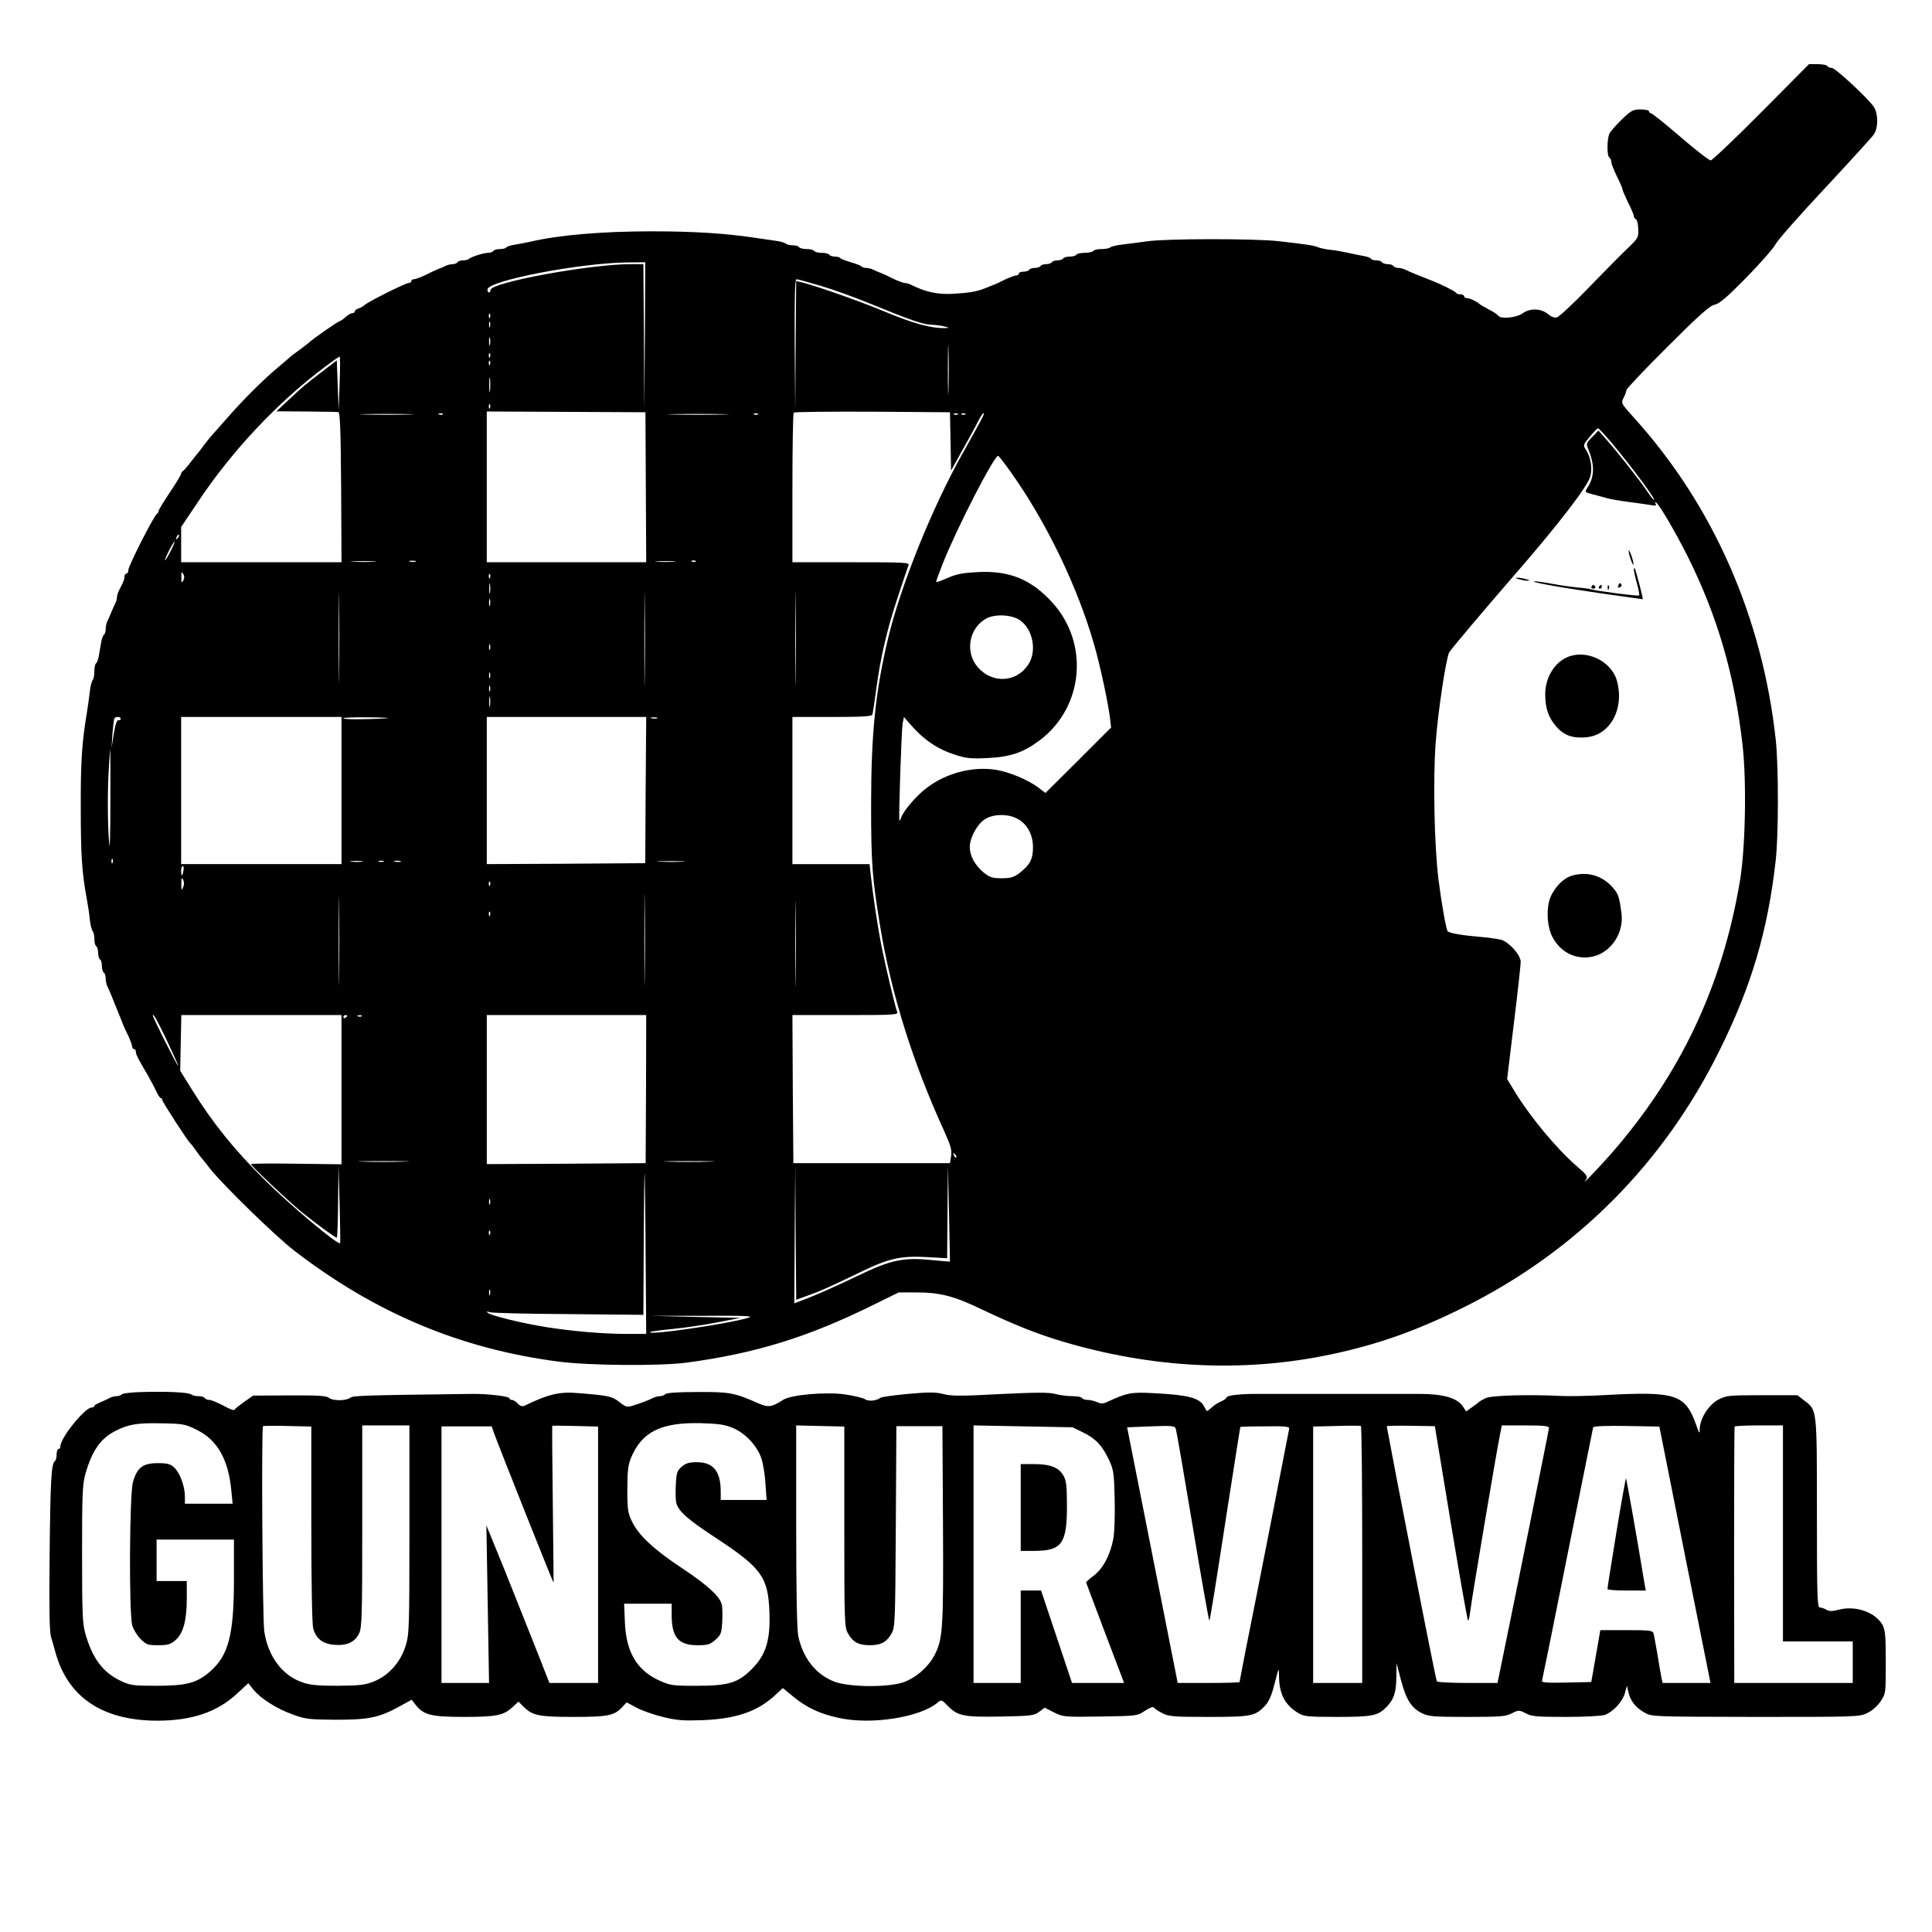 <?xml version="1.0" standalone="no"?>
<!DOCTYPE svg PUBLIC "-//W3C//DTD SVG 20010904//EN"
 "http://www.w3.org/TR/2001/REC-SVG-20010904/DTD/svg10.dtd">
<svg version="1.0" xmlns="http://www.w3.org/2000/svg"
 width="1024pt" height="1024pt" viewBox="0 0 1024 1024"
 preserveAspectRatio="xMidYMid meet">

<g transform="translate(0,1024) scale(0.1,-0.1)"
fill="#000000" stroke="none">
<path d="M9335 9645 c-139 -140 -260 -255 -268 -255 -9 0 -81 56 -161 125 -80
69 -150 125 -156 125 -5 0 -10 5 -10 10 0 6 -20 10 -44 10 -40 0 -50 -5 -99
-52 -30 -29 -60 -63 -66 -75 -14 -27 -15 -120 -1 -128 6 -3 10 -14 10 -23 0
-9 14 -44 30 -77 17 -33 30 -64 30 -70 0 -5 14 -37 30 -70 17 -33 30 -65 30
-71 0 -7 5 -14 11 -16 6 -2 11 -25 12 -51 2 -45 0 -49 -53 -100 -30 -28 -123
-122 -206 -208 -83 -86 -160 -158 -172 -161 -12 -4 -31 3 -48 18 -38 30 -95
32 -136 2 -32 -22 -113 -30 -126 -12 -4 5 -17 15 -29 22 -13 6 -33 18 -45 25
-13 6 -25 14 -28 17 -12 12 -51 30 -65 30 -8 0 -15 5 -15 10 0 6 -9 10 -19 10
-11 0 -21 3 -23 8 -3 7 -79 45 -125 63 -72 28 -126 50 -145 60 -10 5 -27 9
-37 9 -11 0 -23 5 -26 10 -3 6 -17 10 -30 10 -13 0 -27 5 -30 10 -3 6 -17 10
-30 10 -13 0 -26 4 -29 9 -3 5 -20 11 -38 14 -18 3 -55 11 -83 17 -27 6 -70
14 -95 16 -25 3 -54 9 -65 14 -21 9 -52 14 -210 32 -127 14 -596 14 -695 -1
-41 -6 -100 -13 -130 -17 -30 -3 -59 -10 -65 -15 -5 -5 -26 -9 -46 -9 -21 0
-41 -4 -44 -10 -3 -5 -24 -10 -45 -10 -21 0 -42 -4 -45 -10 -3 -5 -19 -10 -35
-10 -16 0 -32 -4 -35 -10 -3 -5 -17 -10 -30 -10 -13 0 -27 -4 -30 -10 -3 -5
-17 -10 -30 -10 -13 0 -27 -4 -30 -10 -3 -5 -17 -10 -30 -10 -13 0 -27 -4 -30
-10 -3 -5 -17 -10 -31 -10 -13 0 -24 -4 -24 -10 0 -5 -6 -10 -14 -10 -8 0 -34
-10 -58 -21 -23 -12 -53 -26 -65 -30 -13 -5 -33 -13 -45 -18 -40 -16 -81 -23
-163 -28 -86 -5 -149 9 -227 48 -10 5 -24 9 -32 9 -8 0 -34 10 -58 21 -23 12
-54 26 -68 32 -14 5 -33 13 -42 18 -10 5 -27 9 -37 9 -11 0 -22 4 -25 8 -3 4
-28 14 -56 22 -28 8 -53 18 -56 22 -3 4 -16 8 -29 8 -13 0 -27 5 -30 10 -3 6
-21 10 -40 10 -19 0 -37 5 -40 10 -3 6 -21 10 -40 10 -19 0 -37 5 -40 10 -3 6
-19 10 -34 10 -15 0 -31 4 -36 9 -6 5 -30 12 -55 15 -25 4 -74 11 -110 16
-153 23 -320 34 -545 34 -259 0 -488 -19 -640 -54 -27 -6 -67 -14 -88 -17 -20
-3 -40 -9 -43 -14 -3 -5 -18 -9 -34 -9 -16 0 -32 -4 -35 -10 -3 -5 -16 -10
-28 -10 -24 0 -93 -22 -103 -33 -4 -4 -18 -7 -30 -7 -13 0 -26 -4 -29 -10 -3
-5 -15 -10 -26 -10 -10 0 -27 -4 -37 -9 -9 -5 -28 -13 -42 -18 -14 -6 -45 -20
-68 -32 -24 -11 -50 -21 -58 -21 -8 0 -14 -4 -14 -10 0 -5 -6 -10 -14 -10 -17
0 -215 -99 -234 -117 -6 -6 -21 -15 -32 -18 -11 -3 -20 -11 -20 -16 0 -5 -6
-9 -13 -9 -7 0 -23 -9 -35 -20 -12 -11 -24 -20 -27 -20 -9 0 -145 -94 -170
-118 -11 -9 -36 -28 -55 -42 -19 -13 -37 -27 -40 -30 -3 -3 -34 -30 -70 -60
-83 -70 -187 -175 -270 -270 -36 -41 -71 -81 -78 -88 -7 -8 -25 -30 -40 -50
-15 -21 -29 -39 -32 -42 -3 -3 -21 -25 -40 -50 -19 -25 -38 -46 -42 -48 -4 -2
-8 -8 -8 -13 0 -5 -27 -50 -60 -99 -33 -49 -60 -94 -60 -99 0 -5 -3 -11 -7
-13 -15 -6 -153 -278 -153 -300 0 -10 -4 -18 -10 -18 -5 0 -10 -7 -10 -15 0
-15 -4 -25 -28 -72 -7 -13 -12 -30 -12 -38 0 -8 -4 -23 -9 -33 -5 -9 -14 -30
-21 -47 -7 -16 -16 -38 -21 -47 -5 -10 -9 -29 -9 -42 0 -14 -4 -27 -9 -30 -5
-3 -12 -22 -15 -41 -3 -19 -9 -51 -12 -70 -3 -19 -10 -38 -15 -41 -5 -3 -9
-22 -9 -43 0 -20 -4 -41 -9 -46 -5 -6 -12 -32 -15 -60 -3 -27 -10 -79 -16
-115 -26 -156 -33 -261 -32 -505 0 -246 6 -340 32 -480 6 -33 14 -82 16 -110
3 -27 10 -54 15 -60 5 -5 9 -24 9 -41 0 -18 4 -36 10 -39 5 -3 10 -19 10 -35
0 -16 5 -32 10 -35 6 -3 10 -19 10 -35 0 -16 5 -32 10 -35 6 -3 10 -17 10 -31
0 -13 4 -32 9 -42 8 -16 17 -36 41 -97 6 -14 15 -37 21 -52 7 -16 15 -37 19
-48 4 -11 17 -40 29 -63 11 -24 21 -50 21 -58 0 -8 5 -14 10 -14 6 0 10 -7 10
-15 0 -14 11 -35 64 -125 14 -25 34 -62 43 -82 10 -21 21 -38 25 -38 5 0 8 -5
8 -10 0 -10 137 -221 149 -230 4 -3 18 -21 31 -40 13 -19 27 -37 30 -40 3 -3
23 -27 44 -55 68 -86 347 -358 446 -434 427 -329 878 -519 1395 -587 160 -22
545 -25 685 -6 365 49 643 135 989 306 l134 66 91 0 c130 0 203 -19 356 -93
167 -79 287 -127 421 -167 477 -142 957 -166 1416 -70 250 52 463 127 713 252
595 296 1060 764 1355 1363 168 339 254 630 296 1000 16 133 16 502 1 643 -71
650 -331 1242 -749 1705 -71 79 -72 80 -58 108 8 15 15 34 15 41 0 7 98 111
218 230 168 168 224 218 250 223 25 5 66 40 170 146 75 77 144 156 153 175 9
19 126 152 260 295 134 144 252 273 261 287 24 36 23 109 0 145 -31 46 -204
207 -223 207 -10 0 -21 5 -24 10 -3 6 -27 10 -52 10 l-45 0 -253 -255z m-5917
-1187 l-3 -393 -2 388 -3 387 -66 0 c-216 0 -744 -97 -744 -137 0 -7 -4 -13
-9 -13 -5 0 -8 8 -7 17 7 46 489 139 739 142 l97 1 -2 -392z m932 267 c65 -19
184 -62 266 -96 213 -87 274 -108 319 -110 22 -1 54 -5 70 -9 28 -7 28 -8 5
-9 -72 -2 -166 23 -315 85 -141 59 -370 139 -447 158 l-28 6 -3 -342 -2 -343
-3 348 c-1 258 1 347 10 347 6 0 64 -16 128 -35z m-1753 -167 c-3 -8 -6 -5 -6
6 -1 11 2 17 5 13 3 -3 4 -12 1 -19z m0 -50 c-3 -7 -5 -2 -5 12 0 14 2 19 5
13 2 -7 2 -19 0 -25z m2430 -335 c-1 -60 -3 -11 -3 107 0 118 2 167 3 108 2
-60 2 -156 0 -215z m-2430 240 c-3 -10 -5 -2 -5 17 0 19 2 27 5 18 2 -10 2
-26 0 -35z m0 -65 c-3 -8 -6 -5 -6 6 -1 11 2 17 5 13 3 -3 4 -12 1 -19z m-797
-140 l-5 -143 -5 132 -5 133 -83 -64 c-90 -69 -88 -67 -177 -150 l-60 -56 158
-1 c86 -1 163 -2 170 -3 9 -1 13 -89 15 -398 l2 -398 -425 0 -425 0 0 93 0 94
84 125 c180 273 425 534 676 722 41 31 77 56 80 56 3 0 3 -64 0 -142z m797
100 c-3 -8 -6 -5 -6 6 -1 11 2 17 5 13 3 -3 4 -12 1 -19z m0 -140 c-2 -18 -4
-4 -4 32 0 36 2 50 4 33 2 -18 2 -48 0 -65z m0 -90 c-3 -8 -6 -5 -6 6 -1 11 2
17 5 13 3 -3 4 -12 1 -19z m826 -421 l2 -397 -422 0 -423 0 0 400 0 399 421
-2 420 -2 2 -398z m1615 244 l3 -155 61 110 c34 60 71 128 82 151 12 24 25 43
29 43 8 0 -5 -24 -112 -215 -160 -285 -324 -692 -392 -970 -69 -288 -92 -511
-92 -895 0 -305 6 -384 48 -640 59 -357 171 -716 338 -1082 36 -80 43 -104 38
-135 l-6 -38 -415 0 -415 0 -3 393 -2 392 281 0 c264 0 281 1 274 18 -12 30
-62 243 -84 352 -19 100 -42 249 -56 373 l-6 57 -205 0 -204 0 0 390 0 390
210 0 c160 0 212 3 214 13 2 6 11 66 20 132 22 168 59 326 116 495 26 80 51
153 55 163 7 16 -12 17 -304 17 l-311 0 0 393 c0 217 3 397 7 400 3 4 191 6
417 5 l411 -3 3 -154z m-2870 142 c-65 -2 -171 -2 -235 0 -65 1 -12 3 117 3
129 0 182 -2 118 -3z m179 1 c-3 -3 -12 -4 -19 -1 -8 3 -5 6 6 6 11 1 17 -2
13 -5z m1486 -1 c-73 -2 -193 -2 -265 0 -73 1 -14 3 132 3 146 0 205 -2 133
-3z m184 1 c-3 -3 -12 -4 -19 -1 -8 3 -5 6 6 6 11 1 17 -2 13 -5z m1060 0 c-3
-3 -12 -4 -19 -1 -8 3 -5 6 6 6 11 1 17 -2 13 -5z m40 0 c-3 -3 -12 -4 -19 -1
-8 3 -5 6 6 6 11 1 17 -2 13 -5z m3425 -151 c112 -134 237 -303 224 -303 -3 0
-19 21 -37 48 -39 58 -169 222 -220 278 l-37 42 -33 -34 c-32 -33 -33 -36 -20
-67 34 -84 32 -145 -6 -203 -14 -22 -13 -23 29 -34 24 -6 59 -16 78 -21 19 -5
69 -14 110 -19 41 -5 93 -13 114 -16 31 -6 37 -4 31 6 -5 8 -4 11 3 6 17 -10
103 -158 167 -285 158 -318 248 -625 291 -1001 22 -197 15 -552 -15 -725 -95
-558 -317 -1024 -686 -1445 -81 -91 -162 -174 -128 -130 10 13 2 25 -50 69
-107 93 -248 262 -332 401 l-37 61 36 297 c20 163 36 309 36 324 0 36 -60 103
-103 117 -18 5 -71 12 -118 16 -86 7 -156 19 -166 29 -8 8 -32 143 -49 276
-22 180 -29 524 -15 720 12 166 55 450 72 482 9 17 184 224 348 413 227 261
386 467 400 520 12 45 2 101 -23 141 -16 24 -16 26 20 69 20 25 40 45 44 45 4
0 36 -35 72 -77z m-3184 -156 c189 -266 354 -608 442 -917 31 -107 74 -308 84
-391 l5 -45 -174 -174 -174 -173 -35 27 c-57 43 -155 84 -228 96 -123 19 -262
-17 -365 -95 -56 -42 -123 -120 -137 -159 -3 -10 -8 -17 -9 -15 -5 8 11 480
17 514 l7 35 32 -37 c71 -83 145 -133 238 -163 58 -19 84 -22 171 -18 124 6
192 29 281 96 231 176 261 513 64 729 -111 122 -226 169 -393 161 -78 -4 -112
-10 -159 -30 -33 -15 -61 -25 -63 -23 -2 1 14 45 34 96 75 190 278 584 295
573 5 -3 35 -42 67 -87z m-4417 -350 c-10 -9 -11 -8 -5 6 3 10 9 15 12 12 3
-3 0 -11 -7 -18z m-36 -67 c-14 -27 -28 -50 -30 -50 -3 0 6 23 20 50 14 28 28
50 30 50 3 0 -6 -22 -20 -50z m1078 -57 c-29 -2 -78 -2 -110 0 -32 2 -8 3 52
3 61 0 87 -1 58 -3z m220 0 c-7 -2 -21 -2 -30 0 -10 3 -4 5 12 5 17 0 24 -2
18 -5z m1370 0 c-23 -2 -64 -2 -90 0 -26 2 -7 3 42 3 50 0 71 -1 48 -3z m114
1 c-3 -3 -12 -4 -19 -1 -8 3 -5 6 6 6 11 1 17 -2 13 -5z m-270 -616 c-1 -112
-2 -21 -2 202 0 223 1 314 2 203 2 -112 2 -294 0 -405z m800 0 c-1 -112 -2
-21 -2 202 0 223 1 314 2 203 2 -112 2 -294 0 -405z m-2420 20 c-1 -106 -2
-20 -2 192 0 212 1 298 2 193 2 -106 2 -280 0 -385z m-826 495 c-9 -15 -10
-12 -10 17 0 29 1 32 10 18 7 -12 7 -24 0 -35z m1626 15 c-3 -8 -6 -5 -6 6 -1
11 2 17 5 13 3 -3 4 -12 1 -19z m0 -80 c-2 -13 -4 -3 -4 22 0 25 2 35 4 23 2
-13 2 -33 0 -45z m0 -65 c-3 -10 -5 -4 -5 12 0 17 2 24 5 18 2 -7 2 -21 0 -30z
m2810 -81 c69 -49 90 -166 42 -236 -63 -94 -190 -100 -266 -13 -71 81 -47 211
47 260 47 24 135 19 177 -11z m-2810 -154 c-3 -7 -5 -2 -5 12 0 14 2 19 5 13
2 -7 2 -19 0 -25z m0 -150 c-3 -7 -5 -2 -5 12 0 14 2 19 5 13 2 -7 2 -19 0
-25z m0 -70 c-3 -7 -5 -2 -5 12 0 14 2 19 5 13 2 -7 2 -19 0 -25z m0 -80 c-2
-13 -4 -3 -4 22 0 25 2 35 4 23 2 -13 2 -33 0 -45z m-1957 -68 c0 -5 -6 -9
-12 -7 -9 1 -17 -23 -25 -73 l-12 -75 5 75 c3 41 8 78 10 82 7 12 34 10 34 -2z
m1170 -380 l0 -390 -425 0 -425 0 0 390 0 390 425 0 425 0 0 -390z m240 383
c-108 -7 -230 -7 -230 0 0 4 62 6 138 5 75 -1 117 -3 92 -5z m1372 -380 l-2
-388 -420 -3 -420 -2 0 390 0 390 423 0 422 0 -3 -387z m61 380 c-7 -2 -21 -2
-30 0 -10 3 -4 5 12 5 17 0 24 -2 18 -5z m-2898 -450 c0 -159 -3 -256 -6 -218
-9 98 -10 292 -2 408 3 53 7 97 7 97 1 0 2 -129 1 -287z m4802 -80 c54 -25 88
-84 88 -153 0 -64 -16 -94 -71 -137 -31 -23 -47 -28 -95 -28 -49 0 -63 5 -95
30 -46 38 -74 89 -74 135 0 49 38 120 79 147 41 28 117 31 168 6z m-4790 -235
c-3 -8 -6 -5 -6 6 -1 11 2 17 5 13 3 -3 4 -12 1 -19z m1321 5 c-16 -2 -40 -2
-55 0 -16 2 -3 4 27 4 30 0 43 -2 28 -4z m115 0 c-7 -2 -19 -2 -25 0 -7 3 -2
5 12 5 14 0 19 -2 13 -5z m90 0 c-7 -2 -21 -2 -30 0 -10 3 -4 5 12 5 17 0 24
-2 18 -5z m1495 0 c-32 -2 -86 -2 -120 0 -35 2 -9 3 57 3 66 0 94 -1 63 -3z
m-2646 -48 c-2 -14 -6 -25 -8 -25 -2 0 -4 11 -4 25 0 14 4 25 9 25 4 0 6 -11
3 -25z m2445 -562 c-1 -109 -2 -20 -2 197 0 217 1 306 2 198 2 -109 2 -287 0
-395z m-1620 -1 c-1 -103 -2 -16 -2 193 0 209 1 293 2 187 2 -106 2 -277 0
-380z m2420 -9 c-1 -103 -2 -21 -2 182 0 204 1 288 2 188 2 -100 2 -266 0
-370z m-3246 485 c-9 -20 -10 -18 -10 17 0 31 2 36 9 23 6 -10 7 -25 1 -40z
m1626 10 c-3 -8 -6 -5 -6 6 -1 11 2 17 5 13 3 -3 4 -12 1 -19z m0 -160 c-3 -8
-6 -5 -6 6 -1 11 2 17 5 13 3 -3 4 -12 1 -19z m-1709 -670 c33 -71 59 -128 57
-128 -6 0 -135 257 -135 267 0 17 21 -20 78 -139z m922 -253 l0 -396 -240 3
c-132 2 -240 1 -240 -2 0 -9 200 -198 270 -255 79 -64 177 -135 185 -135 3 0
6 87 7 193 l2 192 6 -205 c3 -113 4 -207 3 -209 -9 -14 -264 200 -399 334
-165 164 -277 303 -390 485 l-59 95 3 148 3 147 425 0 424 0 0 -395z m30 391
c0 -3 -4 -8 -10 -11 -5 -3 -10 -1 -10 4 0 6 5 11 10 11 6 0 10 -2 10 -4z m77
-2 c-3 -3 -12 -4 -19 -1 -8 3 -5 6 6 6 11 1 17 -2 13 -5z m1507 -387 l-2 -392
-421 -3 -421 -2 0 395 0 395 423 0 422 0 -1 -393z m1644 -362 c-3 -3 -9 2 -12
12 -6 14 -5 15 5 6 7 -7 10 -15 7 -18z m-2926 -22 c-62 -2 -161 -2 -220 0 -59
1 -8 3 113 3 121 0 169 -2 107 -3z m1620 0 c-62 -2 -161 -2 -220 0 -59 1 -8 3
113 3 121 0 169 -2 107 -3z m-340 -516 l3 -397 -105 0 c-124 0 -285 14 -425
36 -126 20 -297 62 -310 76 -7 8 -4 9 10 3 11 -4 199 -9 418 -10 l397 -4 2
397 c1 218 3 375 5 347 1 -27 4 -229 5 -448z m851 -197 c71 25 129 51 282 125
156 76 218 90 361 82 l104 -6 2 247 2 247 6 -255 c3 -140 5 -256 5 -257 0 0
-42 3 -93 8 -155 16 -220 2 -402 -86 -85 -41 -194 -90 -242 -109 l-88 -34 2
366 3 367 2 -357 3 -357 53 19z m-1676 488 c-3 -7 -5 -2 -5 12 0 14 2 19 5 13
2 -7 2 -19 0 -25z m0 -160 c-3 -8 -6 -5 -6 6 -1 11 2 17 5 13 3 -3 4 -12 1
-19z m0 -320 c-3 -7 -5 -2 -5 12 0 14 2 19 5 13 2 -7 2 -19 0 -25z m1367 -123
c-105 -32 -537 -95 -518 -75 3 3 56 10 118 16 63 6 169 22 237 35 l124 24
-240 5 -240 6 280 0 c236 1 274 -1 239 -11z"/>
<path d="M8632 7320 c0 -8 6 -31 13 -50 7 -19 13 -28 13 -20 0 8 -6 31 -13 50
-7 19 -13 28 -13 20z"/>
<path d="M8660 7220 c0 -8 7 -40 16 -72 9 -32 14 -61 12 -64 -6 -5 -229 24
-258 33 -8 3 -39 7 -69 9 -29 3 -88 11 -130 19 -42 8 -85 14 -96 14 -35 -2
112 -29 345 -63 124 -18 226 -32 227 -32 3 2 -38 160 -43 165 -2 2 -4 -2 -4
-9z"/>
<path d="M8050 7170 c14 -4 34 -8 45 -8 16 0 15 2 -5 8 -14 4 -34 8 -45 8 -16
0 -15 -2 5 -8z"/>
<path d="M8577 7136 c-4 -10 -1 -13 8 -9 8 3 12 9 9 14 -7 12 -11 11 -17 -5z"/>
<path d="M8435 7130 c-3 -5 1 -10 10 -10 9 0 13 5 10 10 -3 6 -8 10 -10 10 -2
0 -7 -4 -10 -10z"/>
<path d="M8475 7130 c-3 -5 -1 -10 4 -10 6 0 11 5 11 10 0 6 -2 10 -4 10 -3 0
-8 -4 -11 -10z"/>
<path d="M8521 7124 c0 -11 3 -14 6 -6 3 7 2 16 -1 19 -3 4 -6 -2 -5 -13z"/>
<path d="M8305 6756 c-69 -31 -115 -110 -115 -197 0 -71 17 -122 57 -168 40
-48 87 -65 159 -59 129 11 205 151 164 300 -30 106 -165 169 -265 124z"/>
<path d="M8332 5599 c-52 -15 -107 -78 -122 -138 -14 -60 -7 -138 17 -185 43
-85 130 -127 219 -105 96 24 162 127 148 229 -11 86 -17 103 -47 137 -56 63
-133 85 -215 62z"/>
<path d="M755 2862 c-55 -1 -104 -7 -109 -12 -6 -6 -18 -10 -28 -10 -10 0 -26
-4 -36 -9 -9 -5 -32 -16 -49 -23 -18 -7 -33 -16 -33 -20 0 -5 -6 -8 -14 -8
-36 0 -166 -161 -166 -206 0 -8 -4 -14 -10 -14 -5 0 -10 -13 -10 -29 0 -17 -4
-32 -9 -35 -19 -12 -24 -103 -28 -491 -3 -279 -1 -412 7 -440 7 -22 17 -58 23
-80 65 -240 249 -364 539 -365 184 0 318 45 424 143 l60 56 26 -33 c38 -48
125 -103 209 -133 68 -25 87 -27 229 -28 175 0 229 11 338 71 l64 35 20 -26
c43 -55 82 -65 258 -65 174 0 211 8 261 56 l27 25 26 -26 c48 -48 81 -55 266
-55 184 0 216 7 258 52 l23 25 53 -28 c29 -16 93 -38 142 -50 75 -18 108 -20
214 -16 179 8 291 48 387 140 l32 30 56 -46 c71 -58 139 -90 239 -112 174 -39
437 3 528 83 17 14 21 12 53 -21 51 -52 85 -59 282 -55 158 3 174 5 201 25
l29 22 49 -25 c48 -24 53 -25 245 -22 194 3 196 3 237 30 24 16 44 24 47 18 4
-6 24 -19 45 -30 35 -18 59 -20 245 -20 226 0 248 4 300 59 21 23 35 55 51
119 22 85 23 86 23 38 1 -95 31 -152 101 -195 32 -19 49 -21 208 -21 189 0
217 6 264 56 37 40 48 74 49 157 l1 72 23 -88 c27 -105 56 -150 111 -177 36
-18 61 -20 240 -20 176 0 204 2 237 19 36 18 38 18 74 0 32 -17 60 -19 214
-19 101 0 190 5 206 11 43 16 92 69 105 114 l11 40 8 -34 c10 -45 38 -82 85
-108 39 -22 40 -22 588 -23 540 0 551 0 594 21 26 13 54 38 70 62 27 40 27 43
27 206 0 139 -3 171 -17 198 -37 67 -141 104 -229 82 -39 -10 -54 -10 -69 -1
-11 7 -27 12 -35 12 -13 0 -15 60 -15 500 0 556 1 545 -66 596 l-37 29 -187 0
c-175 0 -189 -1 -232 -23 -51 -27 -97 -99 -99 -154 0 -30 -2 -29 -19 20 -58
162 -107 178 -480 158 -85 -5 -191 -7 -235 -5 -174 9 -374 3 -402 -12 -16 -8
-30 -16 -33 -19 -3 -3 -19 -16 -37 -28 l-32 -23 -17 26 c-29 45 -104 67 -229
67 -437 0 -733 0 -835 0 -120 1 -190 -7 -190 -21 0 -3 -13 -12 -28 -19 -16 -6
-38 -21 -51 -33 -12 -12 -24 -19 -25 -18 -2 2 -8 14 -15 26 -23 44 -85 60
-269 69 -118 6 -137 3 -249 -49 -16 -7 -30 -7 -48 1 -14 7 -37 12 -50 12 -13
0 -27 5 -30 10 -3 6 -26 10 -51 10 -25 0 -66 5 -92 12 -36 9 -103 8 -293 -1
-204 -11 -256 -11 -298 0 -42 11 -77 11 -188 1 -75 -7 -142 -16 -147 -21 -22
-16 -63 -20 -82 -7 -10 7 -57 18 -103 25 -100 15 -289 -1 -331 -29 -59 -38
-77 -41 -128 -19 -129 57 -153 62 -325 61 -100 0 -163 -4 -170 -11 -6 -6 -19
-11 -29 -11 -10 0 -26 -4 -36 -9 -23 -12 -60 -26 -104 -40 -35 -11 -40 -10
-75 18 -39 30 -54 34 -215 47 -102 9 -158 -4 -289 -67 -11 -5 -23 -1 -35 12
-9 10 -23 19 -31 19 -7 0 -13 4 -13 9 0 10 -114 24 -195 23 -572 -7 -634 -9
-648 -20 -20 -17 -93 -18 -113 -1 -14 11 -57 14 -210 13 l-192 -1 -49 -34
c-26 -19 -50 -37 -51 -42 -2 -4 -28 6 -58 23 -31 16 -64 30 -74 30 -10 0 -22
5 -25 10 -3 6 -19 10 -34 10 -15 0 -31 4 -37 9 -11 11 -128 17 -259 13z m289
-201 c108 -53 167 -158 182 -321 l7 -70 -127 0 -126 0 0 38 c0 54 -26 125 -56
153 -21 20 -36 24 -89 24 -77 0 -108 -23 -130 -99 -19 -62 -22 -696 -4 -761 6
-21 26 -54 44 -72 30 -30 38 -33 93 -33 50 0 66 4 91 26 42 35 61 105 61 221
l0 93 -80 0 -80 0 0 110 0 110 205 0 205 0 0 -207 c0 -297 -28 -406 -126 -492
-70 -61 -125 -76 -284 -76 -124 0 -139 2 -190 26 -95 45 -151 120 -188 252
-15 53 -17 112 -17 422 0 318 2 367 18 424 35 122 80 187 159 227 71 36 117
43 249 40 109 -2 121 -4 183 -35z m2844 9 c64 -28 124 -93 147 -158 9 -26 19
-86 22 -134 l6 -88 -122 0 -121 0 0 43 c0 109 -39 157 -126 157 -41 0 -59 -5
-81 -24 -24 -21 -28 -32 -31 -95 -2 -39 -1 -82 2 -95 11 -46 60 -89 216 -191
236 -156 271 -204 278 -387 6 -150 -18 -229 -92 -303 -74 -75 -125 -90 -296
-90 -128 0 -138 2 -198 29 -117 54 -174 151 -180 309 l-4 97 126 0 126 0 0
-60 c0 -118 36 -160 137 -160 55 0 67 4 95 29 29 25 32 35 36 94 2 37 1 78 -2
92 -11 44 -74 102 -209 192 -149 98 -232 175 -267 248 -22 45 -25 63 -25 170
0 93 4 130 18 165 58 141 159 192 372 187 99 -3 129 -8 173 -27z m-2238 -508
c0 -311 4 -531 10 -553 15 -54 50 -82 113 -87 67 -5 108 14 131 62 14 30 16
94 16 568 l0 533 125 0 125 0 0 -551 c0 -525 -1 -555 -20 -617 -27 -87 -89
-157 -168 -189 -49 -19 -75 -22 -192 -23 -105 0 -147 4 -187 18 -107 37 -181
136 -202 268 -10 60 -16 1080 -7 1090 2 2 61 3 130 1 l126 -3 0 -517z m1520
-163 l0 -679 -129 0 -129 0 -68 173 c-37 94 -112 282 -166 417 l-100 245 7
-417 7 -418 -126 0 -126 0 0 680 0 680 133 0 133 0 13 -37 c22 -62 313 -795
315 -791 0 2 -1 189 -4 416 -3 228 -4 414 -3 415 1 1 56 1 122 -1 l121 -3 0
-680z m1305 148 c0 -519 1 -533 21 -567 25 -44 56 -60 114 -60 58 0 89 16 114
60 20 34 21 51 24 568 l3 533 122 0 122 0 3 -518 c3 -550 -1 -610 -43 -692
-32 -64 -100 -124 -166 -147 -82 -29 -293 -27 -369 4 -97 38 -164 124 -189
240 -7 35 -11 229 -11 585 l0 532 127 -3 128 -3 0 -532z m1267 500 c66 -32
101 -70 137 -147 23 -50 26 -69 29 -205 2 -85 -1 -176 -7 -210 -16 -87 -56
-161 -105 -197 -22 -16 -40 -33 -39 -36 1 -4 47 -125 101 -269 l100 -263 -138
0 -138 0 -82 245 -82 245 -54 0 -54 0 0 -245 0 -245 -125 0 -125 0 0 683 0
682 262 -5 263 -5 57 -28z m579 -494 c46 -277 86 -503 89 -503 3 0 40 231 83
513 44 281 80 513 81 514 1 1 60 3 131 3 104 2 130 -1 128 -12 -3 -19 -188
-964 -229 -1165 -18 -95 -34 -175 -34 -178 0 -3 -74 -5 -164 -5 l-164 0 -134
678 -134 677 125 5 c106 4 127 3 132 -10 4 -8 44 -241 90 -517z m899 -154 l0
-679 -130 0 -130 0 0 680 0 679 123 3 c67 2 125 2 130 0 4 -2 7 -309 7 -683z
m470 167 c47 -284 88 -516 91 -516 4 0 9 27 13 60 7 59 137 832 156 925 l10
50 125 0 c94 0 125 -3 125 -13 0 -9 -183 -916 -262 -1299 l-11 -53 -158 0
c-87 0 -160 4 -163 8 -5 8 -77 372 -211 1063 -30 158 -55 288 -55 290 0 2 57
3 127 2 l128 -2 85 -515z m1240 -166 l136 -680 -127 0 -127 0 -6 28 c-3 15
-13 70 -21 122 -9 52 -18 103 -21 113 -5 15 -21 17 -144 17 l-138 0 -16 -92
c-9 -51 -20 -113 -24 -138 l-8 -45 -133 -3 c-105 -2 -132 0 -128 10 2 7 64
310 136 673 73 363 134 665 135 670 2 6 67 9 177 7 l174 -3 135 -679z m520
113 l0 -573 185 0 185 0 0 -110 0 -110 -314 0 -314 0 -1 676 c0 372 1 679 3
683 2 3 61 6 130 6 l126 0 0 -572z"/>
<path d="M5410 2250 l0 -230 71 0 c146 0 174 38 174 235 0 107 -3 136 -18 163
-24 44 -70 62 -157 62 l-70 0 0 -230z"/>
<path d="M8567 2117 c-26 -161 -48 -295 -47 -299 0 -5 46 -8 101 -8 l102 0 -7
38 c-39 239 -95 554 -98 557 -1 2 -25 -128 -51 -288z"/>
</g>
</svg>
